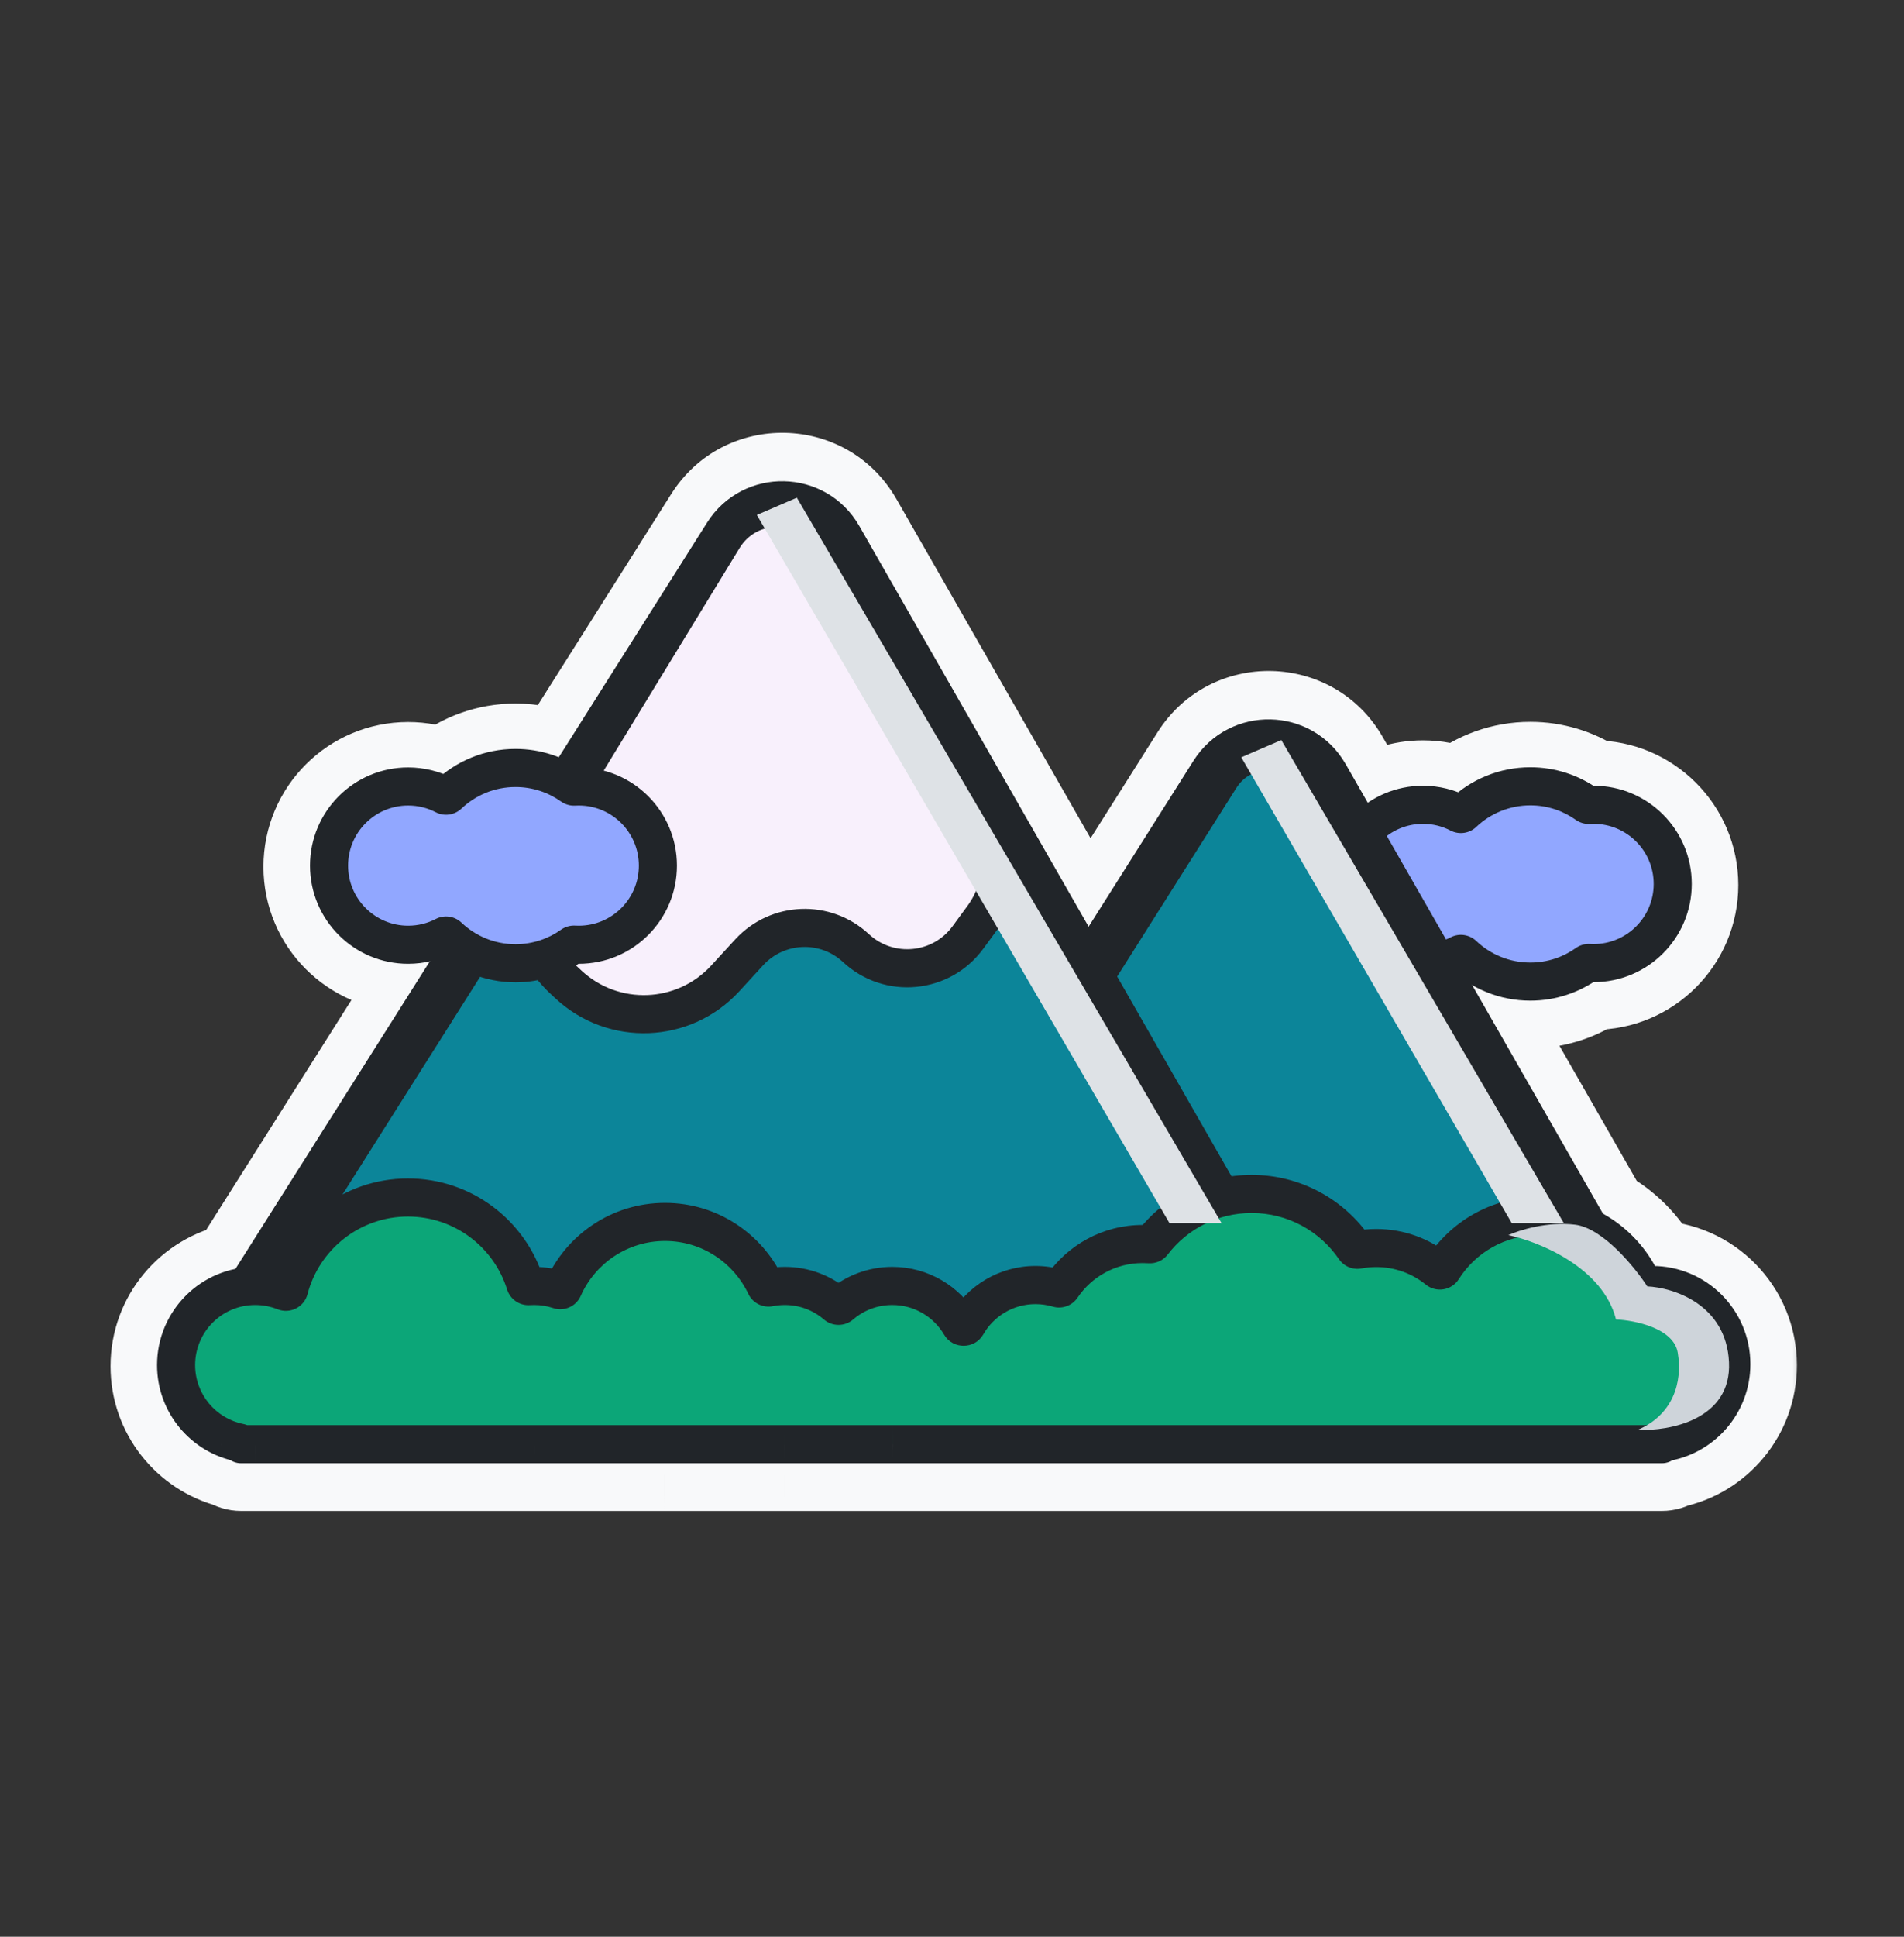 <svg width="60" height="61" viewBox="0 0 60 61" fill="none" xmlns="http://www.w3.org/2000/svg">
<rect x="0" y="0" width="60" height="61" fill="#333333" stroke="none"/>
<mask id="path-1-outside-1_50_5707" maskUnits="userSpaceOnUse" x="2.983" y="13.132" width="54" height="35" fill="black">
<rect fill="white" x="2.983" y="13.132" width="54" height="35"/>
<path fill-rule="evenodd" clip-rule="evenodd" d="M23.696 17.169C24.152 16.448 25.212 16.471 25.636 17.212L33.39 30.753L27.525 40.029C27.125 40.108 26.752 40.265 26.425 40.483C25.94 40.16 25.357 39.971 24.731 39.971C24.645 39.971 24.559 39.975 24.474 39.982C23.771 38.771 22.459 37.956 20.956 37.956C19.434 37.956 18.109 38.791 17.412 40.027C17.27 39.999 17.125 39.982 16.977 39.975C16.322 38.342 14.725 37.187 12.856 37.187C12.064 37.187 11.32 37.395 10.677 37.758L15.103 30.759C15.462 30.877 15.846 30.942 16.245 30.942C16.973 30.942 17.653 30.727 18.222 30.359L18.24 30.359C19.929 30.359 21.299 28.989 21.299 27.3C21.299 25.924 20.39 24.759 19.139 24.375L23.696 17.169ZM7.455 40.028L13.631 30.261C13.385 30.325 13.127 30.359 12.861 30.359C11.172 30.359 9.802 28.989 9.802 27.3C9.802 25.61 11.172 24.241 12.861 24.241C13.254 24.241 13.631 24.315 13.977 24.451C14.599 23.955 15.388 23.658 16.245 23.658C16.736 23.658 17.205 23.755 17.633 23.932L22.42 16.362C23.484 14.679 25.957 14.733 26.946 16.461L34.303 29.309L37.747 23.863C38.811 22.18 41.284 22.234 42.273 23.962L43.082 25.374C43.58 25.024 44.186 24.818 44.841 24.818C45.234 24.818 45.61 24.892 45.956 25.028C46.578 24.532 47.367 24.235 48.225 24.235C48.953 24.235 49.633 24.449 50.202 24.818L50.219 24.818C51.909 24.818 53.278 26.188 53.278 27.877C53.278 29.567 51.909 30.936 50.219 30.936L50.202 30.936C49.633 31.305 48.953 31.519 48.225 31.519C47.509 31.519 46.841 31.312 46.278 30.955L50.47 38.275C51.173 38.659 51.752 39.24 52.134 39.944C53.792 39.98 55.125 41.336 55.125 43.002C55.125 44.48 54.078 45.712 52.685 45.998C52.593 46.056 52.485 46.089 52.369 46.089H28.127L28.119 46.09H28.117L28.109 46.089H24.74L24.732 46.09H24.73L24.722 46.089L20.962 46.089L20.95 46.089H16.841L16.833 46.09H16.831L16.823 46.089H8.051L8.043 46.09H8.041L8.033 46.089H7.597C7.477 46.089 7.365 46.053 7.272 45.992C5.955 45.65 4.983 44.455 4.983 43.031C4.983 41.542 6.046 40.301 7.455 40.028ZM51.994 41.077C52.018 41.076 52.042 41.076 52.066 41.076C53.13 41.076 53.993 41.938 53.993 43.002C53.993 43.973 53.274 44.777 52.34 44.91C52.282 44.918 52.228 44.934 52.177 44.957L28.127 44.957L28.119 44.957H28.117L28.11 44.957L24.74 44.957L24.732 44.957H24.73L24.723 44.957H20.961L16.841 44.957L16.833 44.957H16.831L16.824 44.957L8.051 44.957L8.043 44.957H8.041L8.034 44.957H7.783C7.745 44.941 7.705 44.928 7.664 44.92C6.781 44.745 6.115 43.965 6.115 43.031C6.115 42.433 6.387 41.9 6.814 41.546C6.658 43.022 7.795 44.466 9.446 44.466H38.424C38.441 44.466 38.459 44.466 38.475 44.466H49.456C51.273 44.466 52.482 42.709 51.994 41.077ZM48.441 37.772L44.517 30.919C42.98 30.757 41.782 29.457 41.782 27.877C41.782 27.428 41.879 27.001 42.053 26.616L40.963 24.712C40.539 23.972 39.479 23.949 39.023 24.67L35.152 30.792L38.778 37.123C38.995 37.091 39.217 37.074 39.443 37.074C40.881 37.074 42.16 37.75 42.982 38.798C43.11 38.785 43.239 38.778 43.371 38.778C44.064 38.778 44.714 38.972 45.266 39.309C46.016 38.383 47.158 37.786 48.441 37.772ZM39.399 38.207C39.413 38.207 39.428 38.207 39.443 38.207C40.598 38.207 41.617 38.788 42.222 39.677C42.372 39.897 42.637 40.004 42.896 39.955C43.049 39.925 43.208 39.91 43.371 39.91C43.972 39.91 44.522 40.121 44.954 40.473C45.262 40.724 45.724 40.651 45.938 40.312C46.472 39.465 47.414 38.904 48.488 38.904C48.708 38.904 48.922 38.928 49.129 38.972L50.439 41.26C50.871 42.015 50.326 42.956 49.456 42.956H40.812C41.163 42.219 41.181 41.319 40.718 40.51L39.399 38.207ZM37.316 37.609L34.239 32.236L29.219 40.176C29.657 40.345 30.047 40.612 30.361 40.951C30.921 40.333 31.73 39.943 32.631 39.943C32.819 39.943 33.005 39.96 33.185 39.993C33.852 39.175 34.869 38.651 36.009 38.651L36.025 38.651C36.386 38.229 36.823 37.874 37.316 37.609ZM28.594 41.163C29.101 41.292 29.527 41.621 29.785 42.063C30.045 42.51 30.698 42.506 30.952 42.056C31.284 41.469 31.912 41.076 32.631 41.076C32.824 41.076 33.01 41.104 33.185 41.157C33.462 41.239 33.763 41.134 33.927 40.891C34.379 40.222 35.143 39.783 36.009 39.783C36.072 39.783 36.133 39.785 36.194 39.79C36.416 39.806 36.633 39.709 36.77 39.531C37.066 39.142 37.444 38.821 37.879 38.592L39.407 41.261C39.834 42.006 39.308 42.932 38.458 42.956H29.517C28.625 42.956 28.083 41.972 28.559 41.218L28.594 41.163ZM26.884 41.551C26.833 42.04 26.924 42.526 27.129 42.956H9.446C8.554 42.956 8.012 41.972 8.489 41.218L8.523 41.164C8.605 41.186 8.685 41.212 8.762 41.243C9.13 41.392 9.555 41.188 9.657 40.793C10.025 39.37 11.319 38.32 12.856 38.32C14.339 38.32 15.595 39.296 16.013 40.643C16.105 40.94 16.39 41.13 16.695 41.109C16.74 41.106 16.786 41.104 16.832 41.104C17.048 41.104 17.255 41.139 17.447 41.204C17.77 41.313 18.129 41.16 18.269 40.842C18.724 39.808 19.756 39.088 20.956 39.088C22.129 39.088 23.142 39.777 23.612 40.774C23.744 41.054 24.049 41.203 24.346 41.142C24.47 41.117 24.599 41.104 24.731 41.104C25.213 41.104 25.652 41.28 25.989 41.572C26.239 41.787 26.61 41.787 26.86 41.572C26.868 41.565 26.876 41.558 26.884 41.551ZM16.245 29.809C16.071 29.809 15.9 29.791 15.736 29.758L18.497 25.39C19.439 25.516 20.166 26.323 20.166 27.3C20.166 28.364 19.303 29.226 18.24 29.226C18.201 29.226 18.162 29.225 18.124 29.223C17.974 29.214 17.824 29.257 17.7 29.345C17.289 29.637 16.788 29.809 16.245 29.809ZM14.407 29.034L17.014 24.91C16.772 24.832 16.514 24.79 16.245 24.79C15.574 24.79 14.966 25.053 14.515 25.482C14.308 25.679 14 25.72 13.75 25.59C13.485 25.452 13.183 25.373 12.861 25.373C11.797 25.373 10.935 26.236 10.935 27.3C10.935 28.364 11.797 29.226 12.861 29.226C13.183 29.226 13.485 29.148 13.75 29.01C13.959 28.901 14.21 28.912 14.407 29.034Z"/>
</mask>
<path fill-rule="evenodd" clip-rule="evenodd" d="M23.696 17.169C24.152 16.448 25.212 16.471 25.636 17.212L33.39 30.753L27.525 40.029C27.125 40.108 26.752 40.265 26.425 40.483C25.94 40.16 25.357 39.971 24.731 39.971C24.645 39.971 24.559 39.975 24.474 39.982C23.771 38.771 22.459 37.956 20.956 37.956C19.434 37.956 18.109 38.791 17.412 40.027C17.27 39.999 17.125 39.982 16.977 39.975C16.322 38.342 14.725 37.187 12.856 37.187C12.064 37.187 11.32 37.395 10.677 37.758L15.103 30.759C15.462 30.877 15.846 30.942 16.245 30.942C16.973 30.942 17.653 30.727 18.222 30.359L18.24 30.359C19.929 30.359 21.299 28.989 21.299 27.3C21.299 25.924 20.39 24.759 19.139 24.375L23.696 17.169ZM7.455 40.028L13.631 30.261C13.385 30.325 13.127 30.359 12.861 30.359C11.172 30.359 9.802 28.989 9.802 27.3C9.802 25.61 11.172 24.241 12.861 24.241C13.254 24.241 13.631 24.315 13.977 24.451C14.599 23.955 15.388 23.658 16.245 23.658C16.736 23.658 17.205 23.755 17.633 23.932L22.42 16.362C23.484 14.679 25.957 14.733 26.946 16.461L34.303 29.309L37.747 23.863C38.811 22.18 41.284 22.234 42.273 23.962L43.082 25.374C43.58 25.024 44.186 24.818 44.841 24.818C45.234 24.818 45.61 24.892 45.956 25.028C46.578 24.532 47.367 24.235 48.225 24.235C48.953 24.235 49.633 24.449 50.202 24.818L50.219 24.818C51.909 24.818 53.278 26.188 53.278 27.877C53.278 29.567 51.909 30.936 50.219 30.936L50.202 30.936C49.633 31.305 48.953 31.519 48.225 31.519C47.509 31.519 46.841 31.312 46.278 30.955L50.47 38.275C51.173 38.659 51.752 39.24 52.134 39.944C53.792 39.98 55.125 41.336 55.125 43.002C55.125 44.48 54.078 45.712 52.685 45.998C52.593 46.056 52.485 46.089 52.369 46.089H28.127L28.119 46.09H28.117L28.109 46.089H24.74L24.732 46.09H24.73L24.722 46.089L20.962 46.089L20.95 46.089H16.841L16.833 46.09H16.831L16.823 46.089H8.051L8.043 46.09H8.041L8.033 46.089H7.597C7.477 46.089 7.365 46.053 7.272 45.992C5.955 45.65 4.983 44.455 4.983 43.031C4.983 41.542 6.046 40.301 7.455 40.028ZM51.994 41.077C52.018 41.076 52.042 41.076 52.066 41.076C53.13 41.076 53.993 41.938 53.993 43.002C53.993 43.973 53.274 44.777 52.34 44.91C52.282 44.918 52.228 44.934 52.177 44.957L28.127 44.957L28.119 44.957H28.117L28.11 44.957L24.74 44.957L24.732 44.957H24.73L24.723 44.957H20.961L16.841 44.957L16.833 44.957H16.831L16.824 44.957L8.051 44.957L8.043 44.957H8.041L8.034 44.957H7.783C7.745 44.941 7.705 44.928 7.664 44.92C6.781 44.745 6.115 43.965 6.115 43.031C6.115 42.433 6.387 41.9 6.814 41.546C6.658 43.022 7.795 44.466 9.446 44.466H38.424C38.441 44.466 38.459 44.466 38.475 44.466H49.456C51.273 44.466 52.482 42.709 51.994 41.077ZM48.441 37.772L44.517 30.919C42.98 30.757 41.782 29.457 41.782 27.877C41.782 27.428 41.879 27.001 42.053 26.616L40.963 24.712C40.539 23.972 39.479 23.949 39.023 24.67L35.152 30.792L38.778 37.123C38.995 37.091 39.217 37.074 39.443 37.074C40.881 37.074 42.16 37.75 42.982 38.798C43.11 38.785 43.239 38.778 43.371 38.778C44.064 38.778 44.714 38.972 45.266 39.309C46.016 38.383 47.158 37.786 48.441 37.772ZM39.399 38.207C39.413 38.207 39.428 38.207 39.443 38.207C40.598 38.207 41.617 38.788 42.222 39.677C42.372 39.897 42.637 40.004 42.896 39.955C43.049 39.925 43.208 39.91 43.371 39.91C43.972 39.91 44.522 40.121 44.954 40.473C45.262 40.724 45.724 40.651 45.938 40.312C46.472 39.465 47.414 38.904 48.488 38.904C48.708 38.904 48.922 38.928 49.129 38.972L50.439 41.26C50.871 42.015 50.326 42.956 49.456 42.956H40.812C41.163 42.219 41.181 41.319 40.718 40.51L39.399 38.207ZM37.316 37.609L34.239 32.236L29.219 40.176C29.657 40.345 30.047 40.612 30.361 40.951C30.921 40.333 31.73 39.943 32.631 39.943C32.819 39.943 33.005 39.96 33.185 39.993C33.852 39.175 34.869 38.651 36.009 38.651L36.025 38.651C36.386 38.229 36.823 37.874 37.316 37.609ZM28.594 41.163C29.101 41.292 29.527 41.621 29.785 42.063C30.045 42.51 30.698 42.506 30.952 42.056C31.284 41.469 31.912 41.076 32.631 41.076C32.824 41.076 33.01 41.104 33.185 41.157C33.462 41.239 33.763 41.134 33.927 40.891C34.379 40.222 35.143 39.783 36.009 39.783C36.072 39.783 36.133 39.785 36.194 39.79C36.416 39.806 36.633 39.709 36.77 39.531C37.066 39.142 37.444 38.821 37.879 38.592L39.407 41.261C39.834 42.006 39.308 42.932 38.458 42.956H29.517C28.625 42.956 28.083 41.972 28.559 41.218L28.594 41.163ZM26.884 41.551C26.833 42.04 26.924 42.526 27.129 42.956H9.446C8.554 42.956 8.012 41.972 8.489 41.218L8.523 41.164C8.605 41.186 8.685 41.212 8.762 41.243C9.13 41.392 9.555 41.188 9.657 40.793C10.025 39.37 11.319 38.32 12.856 38.32C14.339 38.32 15.595 39.296 16.013 40.643C16.105 40.94 16.39 41.13 16.695 41.109C16.74 41.106 16.786 41.104 16.832 41.104C17.048 41.104 17.255 41.139 17.447 41.204C17.77 41.313 18.129 41.16 18.269 40.842C18.724 39.808 19.756 39.088 20.956 39.088C22.129 39.088 23.142 39.777 23.612 40.774C23.744 41.054 24.049 41.203 24.346 41.142C24.47 41.117 24.599 41.104 24.731 41.104C25.213 41.104 25.652 41.28 25.989 41.572C26.239 41.787 26.61 41.787 26.86 41.572C26.868 41.565 26.876 41.558 26.884 41.551ZM16.245 29.809C16.071 29.809 15.9 29.791 15.736 29.758L18.497 25.39C19.439 25.516 20.166 26.323 20.166 27.3C20.166 28.364 19.303 29.226 18.24 29.226C18.201 29.226 18.162 29.225 18.124 29.223C17.974 29.214 17.824 29.257 17.7 29.345C17.289 29.637 16.788 29.809 16.245 29.809ZM14.407 29.034L17.014 24.91C16.772 24.832 16.514 24.79 16.245 24.79C15.574 24.79 14.966 25.053 14.515 25.482C14.308 25.679 14 25.72 13.75 25.59C13.485 25.452 13.183 25.373 12.861 25.373C11.797 25.373 10.935 26.236 10.935 27.3C10.935 28.364 11.797 29.226 12.861 29.226C13.183 29.226 13.485 29.148 13.75 29.01C13.959 28.901 14.21 28.912 14.407 29.034Z" fill="#F8F9FA"/>
<path d="M25.636 17.212L24.334 17.957L24.334 17.957L25.636 17.212ZM23.696 17.169L24.964 17.971L24.964 17.971L23.696 17.169ZM33.39 30.753L34.658 31.555C34.955 31.085 34.968 30.49 34.692 30.008L33.39 30.753ZM27.525 40.029L27.814 41.501C28.219 41.421 28.572 41.179 28.793 40.831L27.525 40.029ZM26.425 40.483L25.593 41.731C26.097 42.066 26.752 42.066 27.256 41.731L26.425 40.483ZM24.474 39.982L23.177 40.736C23.468 41.237 24.022 41.525 24.599 41.477L24.474 39.982ZM17.412 40.027L17.129 41.5C17.762 41.621 18.402 41.325 18.718 40.764L17.412 40.027ZM16.977 39.975L15.584 40.533C15.803 41.078 16.32 41.446 16.907 41.473L16.977 39.975ZM10.677 37.758L9.409 36.957C9.042 37.538 9.116 38.294 9.59 38.792C10.064 39.291 10.816 39.403 11.415 39.064L10.677 37.758ZM15.103 30.759L15.573 29.334C14.92 29.119 14.203 29.375 13.835 29.957L15.103 30.759ZM18.222 30.359L18.227 28.859C17.936 28.858 17.651 28.942 17.407 29.099L18.222 30.359ZM18.24 30.359L18.235 31.859H18.24V30.359ZM19.139 24.375L17.872 23.574C17.622 23.969 17.57 24.457 17.733 24.896C17.895 25.334 18.252 25.672 18.699 25.809L19.139 24.375ZM13.631 30.261L14.899 31.063C15.228 30.542 15.206 29.874 14.843 29.377C14.48 28.88 13.85 28.654 13.255 28.809L13.631 30.261ZM7.455 40.028L7.741 41.5C8.147 41.421 8.502 41.179 8.723 40.829L7.455 40.028ZM13.977 24.451L13.43 25.847C13.928 26.043 14.493 25.957 14.912 25.624L13.977 24.451ZM17.633 23.932L17.061 25.319C17.735 25.596 18.511 25.35 18.901 24.733L17.633 23.932ZM22.42 16.362L23.688 17.164L23.688 17.164L22.42 16.362ZM26.946 16.461L25.645 17.207L25.645 17.207L26.946 16.461ZM34.303 29.309L33.002 30.054C33.263 30.511 33.745 30.797 34.27 30.809C34.796 30.82 35.29 30.555 35.571 30.111L34.303 29.309ZM37.747 23.863L39.015 24.665L39.015 24.665L37.747 23.863ZM42.274 23.962L40.972 24.707L40.972 24.707L42.274 23.962ZM43.082 25.374L41.781 26.12C41.99 26.486 42.345 26.747 42.757 26.838C43.169 26.93 43.6 26.844 43.946 26.601L43.082 25.374ZM45.956 25.028L45.409 26.425C45.908 26.62 46.473 26.535 46.891 26.201L45.956 25.028ZM50.202 24.818L49.387 26.077C49.631 26.235 49.916 26.319 50.206 26.318L50.202 24.818ZM50.219 24.818L50.219 23.318L50.215 23.318L50.219 24.818ZM50.219 30.936L50.215 32.436H50.219V30.936ZM50.202 30.936L50.206 29.436C49.916 29.435 49.631 29.519 49.387 29.677L50.202 30.936ZM46.278 30.955L47.081 29.688C46.498 29.319 45.74 29.395 45.241 29.871C44.743 30.348 44.634 31.102 44.976 31.701L46.278 30.955ZM50.47 38.275L49.168 39.021C49.306 39.261 49.508 39.459 49.751 39.592L50.47 38.275ZM52.134 39.944L50.815 40.659C51.072 41.132 51.563 41.432 52.101 41.444L52.134 39.944ZM52.685 45.998L52.383 44.529C52.206 44.566 52.038 44.633 51.885 44.729L52.685 45.998ZM28.127 46.089L28.127 44.589L28.124 44.589L28.127 46.089ZM28.119 46.089L28.119 47.589L28.122 47.589L28.119 46.089ZM28.117 46.089L28.114 47.589H28.117V46.089ZM28.109 46.089L28.112 44.589H28.109V46.089ZM24.74 46.089L24.74 44.589L24.738 44.589L24.74 46.089ZM24.732 46.089L24.732 47.589L24.735 47.589L24.732 46.089ZM24.73 46.089L24.727 47.589H24.73V46.089ZM24.722 46.089L24.725 44.589L24.722 44.589L24.722 46.089ZM20.962 46.089L20.962 44.589L20.962 44.589L20.962 46.089ZM20.95 46.089L20.95 47.589L20.951 47.589L20.95 46.089ZM16.841 46.089L16.841 44.589L16.838 44.589L16.841 46.089ZM16.833 46.089L16.833 47.589L16.836 47.589L16.833 46.089ZM16.831 46.089L16.828 47.589H16.831V46.089ZM16.823 46.089L16.826 44.589H16.823V46.089ZM8.051 46.089L8.051 44.589L8.048 44.589L8.051 46.089ZM8.043 46.089L8.043 47.589L8.046 47.589L8.043 46.089ZM8.041 46.089L8.038 47.589H8.041V46.089ZM8.033 46.089L8.036 44.589H8.033V46.089ZM7.272 45.992L8.1 44.741C7.962 44.649 7.809 44.581 7.649 44.54L7.272 45.992ZM51.994 41.077L51.938 39.578C51.474 39.595 51.045 39.826 50.774 40.204C50.504 40.581 50.424 41.062 50.557 41.507L51.994 41.077ZM52.34 44.91L52.129 43.424L52.129 43.424L52.34 44.91ZM52.177 44.957L52.177 46.457C52.392 46.457 52.604 46.411 52.799 46.322L52.177 44.957ZM28.127 44.957L28.127 43.457L28.123 43.457L28.127 44.957ZM28.119 44.957L28.119 46.457L28.123 46.457L28.119 44.957ZM28.117 44.957L28.113 46.457H28.117V44.957ZM28.11 44.957L28.114 43.457L28.11 43.457L28.11 44.957ZM24.74 44.957L24.74 43.457L24.737 43.457L24.74 44.957ZM24.732 44.957L24.732 46.457L24.736 46.457L24.732 44.957ZM24.73 44.957L24.727 46.457H24.73V44.957ZM24.723 44.957L24.727 43.457H24.723V44.957ZM20.961 44.957L20.961 46.457H20.961V44.957ZM16.841 44.957L16.841 43.457L16.837 43.457L16.841 44.957ZM16.833 44.957L16.833 46.457L16.836 46.457L16.833 44.957ZM16.831 44.957L16.827 46.457H16.831V44.957ZM16.824 44.957L16.827 43.457L16.824 43.457L16.824 44.957ZM8.051 44.957L8.051 43.457L8.047 43.457L8.051 44.957ZM8.043 44.957L8.043 46.457L8.046 46.457L8.043 44.957ZM8.041 44.957L8.037 46.457H8.041V44.957ZM8.034 44.957L8.037 43.457H8.034V44.957ZM7.783 44.957L7.189 46.334C7.377 46.415 7.579 46.457 7.783 46.457V44.957ZM7.664 44.92L7.372 46.391L7.372 46.391L7.664 44.92ZM6.814 41.546L8.305 41.704C8.37 41.097 8.06 40.512 7.523 40.224C6.985 39.936 6.327 40.002 5.857 40.391L6.814 41.546ZM38.475 44.466V42.966C38.466 42.966 38.457 42.966 38.448 42.966L38.475 44.466ZM48.441 37.772L48.458 39.272C48.99 39.266 49.479 38.979 49.743 38.517C50.008 38.055 50.007 37.488 49.743 37.026L48.441 37.772ZM44.517 30.919L45.819 30.174C45.58 29.756 45.154 29.478 44.674 29.427L44.517 30.919ZM42.053 26.616L43.42 27.235C43.618 26.796 43.594 26.289 43.355 25.871L42.053 26.616ZM40.963 24.712L42.265 23.967L42.265 23.967L40.963 24.712ZM39.023 24.67L40.291 25.472L40.291 25.472L39.023 24.67ZM35.152 30.792L33.885 29.99C33.588 30.46 33.575 31.055 33.851 31.537L35.152 30.792ZM38.778 37.123L37.476 37.869C37.783 38.405 38.387 38.698 38.998 38.607L38.778 37.123ZM42.982 38.798L41.801 39.723C42.12 40.13 42.626 40.344 43.141 40.29L42.982 38.798ZM45.266 39.309L44.484 40.589C45.126 40.981 45.958 40.837 46.431 40.253L45.266 39.309ZM39.399 38.207L39.379 36.707C38.848 36.714 38.36 37.002 38.096 37.463C37.833 37.925 37.833 38.491 38.097 38.952L39.399 38.207ZM42.222 39.677L40.983 40.522L40.983 40.522L42.222 39.677ZM42.896 39.955L42.614 38.481L42.614 38.481L42.896 39.955ZM44.954 40.473L45.902 39.31L45.902 39.31L44.954 40.473ZM45.938 40.312L47.206 41.112L47.206 41.112L45.938 40.312ZM49.129 38.972L50.431 38.227C50.219 37.858 49.862 37.596 49.447 37.507L49.129 38.972ZM50.439 41.26L49.137 42.006L49.137 42.006L50.439 41.26ZM40.812 42.956L39.458 42.311C39.237 42.776 39.269 43.321 39.544 43.757C39.819 44.192 40.298 44.456 40.812 44.456V42.956ZM40.718 40.51L42.019 39.765L42.019 39.765L40.718 40.51ZM37.316 37.609L38.027 38.93C38.383 38.738 38.647 38.41 38.758 38.021C38.87 37.632 38.819 37.215 38.618 36.864L37.316 37.609ZM34.239 32.236L35.541 31.49C35.279 31.034 34.798 30.748 34.272 30.736C33.746 30.725 33.253 30.989 32.971 31.434L34.239 32.236ZM29.219 40.176L27.951 39.374C27.711 39.753 27.654 40.22 27.794 40.647C27.935 41.073 28.26 41.413 28.679 41.575L29.219 40.176ZM30.361 40.951L29.262 41.971C29.548 42.279 29.95 42.454 30.371 42.451C30.791 42.448 31.192 42.269 31.474 41.957L30.361 40.951ZM33.185 39.993L32.914 41.469C33.453 41.567 34.002 41.365 34.347 40.941L33.185 39.993ZM36.009 38.651L36.013 37.151H36.009V38.651ZM36.026 38.651L36.022 40.151C36.462 40.151 36.88 39.959 37.166 39.625L36.026 38.651ZM29.785 42.063L31.081 41.309L31.081 41.309L29.785 42.063ZM28.594 41.163L28.963 39.709C28.334 39.55 27.673 39.813 27.326 40.362L28.594 41.163ZM30.952 42.056L29.646 41.318L29.646 41.318L30.952 42.056ZM33.185 41.156L33.615 39.72L33.615 39.72L33.185 41.156ZM33.927 40.891L32.683 40.053L32.683 40.053L33.927 40.891ZM36.194 39.79L36.303 38.294L36.303 38.294L36.194 39.79ZM36.77 39.531L37.962 40.441L37.962 40.441L36.77 39.531ZM37.879 38.592L39.181 37.847C38.779 37.146 37.895 36.888 37.18 37.265L37.879 38.592ZM39.407 41.261L38.105 42.006L38.105 42.006L39.407 41.261ZM38.458 42.956V44.456C38.472 44.456 38.486 44.455 38.5 44.455L38.458 42.956ZM28.56 41.218L29.827 42.02L29.827 42.02L28.56 41.218ZM27.129 42.956V44.456C27.644 44.456 28.123 44.192 28.398 43.757C28.672 43.322 28.705 42.776 28.484 42.311L27.129 42.956ZM26.884 41.551L28.376 41.706C28.439 41.098 28.127 40.514 27.588 40.227C27.049 39.94 26.39 40.009 25.922 40.4L26.884 41.551ZM8.489 41.218L9.757 42.02L9.757 42.02L8.489 41.218ZM8.523 41.164L8.896 39.712C8.266 39.55 7.603 39.813 7.255 40.363L8.523 41.164ZM8.763 41.243L9.324 39.852L9.324 39.852L8.763 41.243ZM9.657 40.793L8.205 40.417L8.205 40.417L9.657 40.793ZM16.013 40.643L17.446 40.198L17.446 40.198L16.013 40.643ZM16.695 41.109L16.59 39.612L16.59 39.612L16.695 41.109ZM17.447 41.204L17.926 39.783L17.926 39.783L17.447 41.204ZM18.269 40.842L19.642 41.446L19.642 41.446L18.269 40.842ZM23.612 40.774L24.969 40.135L24.969 40.135L23.612 40.774ZM24.346 41.142L24.644 42.612L24.644 42.612L24.346 41.142ZM25.989 41.572L25.009 42.707L25.009 42.707L25.989 41.572ZM26.86 41.572L27.84 42.707L27.84 42.707L26.86 41.572ZM15.736 29.758L14.468 28.956C14.205 29.372 14.163 29.891 14.356 30.344C14.548 30.797 14.951 31.127 15.434 31.227L15.736 29.758ZM18.497 25.39L18.696 23.904C18.116 23.826 17.543 24.093 17.23 24.589L18.497 25.39ZM18.124 29.223L18.212 27.725L18.212 27.725L18.124 29.223ZM17.7 29.345L18.57 30.567L18.57 30.567L17.7 29.345ZM17.015 24.91L18.282 25.712C18.53 25.32 18.583 24.835 18.425 24.399C18.266 23.963 17.915 23.624 17.474 23.482L17.015 24.91ZM14.407 29.034L13.617 30.309C14.317 30.742 15.235 30.531 15.675 29.835L14.407 29.034ZM14.515 25.482L13.481 24.395L13.481 24.395L14.515 25.482ZM13.75 25.59L13.057 26.92L13.057 26.92L13.75 25.59ZM13.75 29.01L14.443 30.34L14.443 30.34L13.75 29.01ZM26.938 16.466C25.952 14.745 23.488 14.691 22.428 16.367L24.964 17.971C24.816 18.205 24.472 18.197 24.334 17.957L26.938 16.466ZM34.692 30.008L26.938 16.466L24.334 17.957L32.089 31.498L34.692 30.008ZM28.793 40.831L34.658 31.555L32.122 29.951L26.257 39.227L28.793 40.831ZM27.256 41.731C27.423 41.62 27.612 41.541 27.814 41.501L27.235 38.557C26.637 38.675 26.082 38.909 25.593 39.234L27.256 41.731ZM24.731 41.471C25.052 41.471 25.347 41.567 25.593 41.731L27.256 39.234C26.533 38.753 25.662 38.471 24.731 38.471V41.471ZM24.599 41.477C24.642 41.473 24.687 41.471 24.731 41.471V38.471C24.603 38.471 24.476 38.477 24.35 38.487L24.599 41.477ZM20.956 39.456C21.903 39.456 22.731 39.968 23.177 40.736L25.771 39.228C24.811 37.575 23.015 36.456 20.956 36.456V39.456ZM18.718 40.764C19.161 39.98 19.998 39.456 20.956 39.456V36.456C18.871 36.456 17.058 37.602 16.106 39.289L18.718 40.764ZM16.907 41.473C16.983 41.477 17.057 41.486 17.129 41.5L17.695 38.553C17.483 38.513 17.267 38.487 17.047 38.477L16.907 41.473ZM12.856 38.687C14.091 38.687 15.15 39.449 15.584 40.533L18.369 39.417C17.494 37.234 15.359 35.687 12.856 35.687V38.687ZM11.415 39.064C11.839 38.825 12.329 38.687 12.856 38.687V35.687C11.799 35.687 10.802 35.965 9.939 36.452L11.415 39.064ZM13.835 29.957L9.409 36.957L11.945 38.56L16.371 31.56L13.835 29.957ZM16.245 29.442C16.008 29.442 15.783 29.404 15.573 29.334L14.633 32.183C15.142 32.351 15.684 32.442 16.245 32.442V29.442ZM17.407 29.099C17.073 29.316 16.675 29.442 16.245 29.442V32.442C17.271 32.442 18.233 32.139 19.038 31.618L17.407 29.099ZM18.244 28.859L18.227 28.859L18.218 31.859L18.235 31.859L18.244 28.859ZM19.799 27.3C19.799 28.161 19.101 28.859 18.24 28.859V31.859C20.758 31.859 22.799 29.818 22.799 27.3H19.799ZM18.699 25.809C19.337 26.005 19.799 26.601 19.799 27.3H22.799C22.799 25.246 21.442 23.514 19.58 22.941L18.699 25.809ZM22.428 16.367L17.872 23.574L20.407 25.177L24.964 17.971L22.428 16.367ZM12.363 29.459L6.188 39.226L8.723 40.829L14.899 31.063L12.363 29.459ZM12.861 31.859C13.255 31.859 13.64 31.808 14.008 31.713L13.255 28.809C13.13 28.841 12.999 28.859 12.861 28.859V31.859ZM8.302 27.3C8.302 29.818 10.344 31.859 12.861 31.859V28.859C12 28.859 11.303 28.161 11.303 27.3H8.302ZM12.861 22.741C10.344 22.741 8.302 24.782 8.302 27.3H11.303C11.303 26.439 12 25.741 12.861 25.741V22.741ZM14.524 23.054C14.006 22.851 13.445 22.741 12.861 22.741V25.741C13.064 25.741 13.255 25.779 13.43 25.847L14.524 23.054ZM16.245 22.158C15.036 22.158 13.92 22.578 13.042 23.278L14.912 25.624C15.278 25.332 15.74 25.158 16.245 25.158V22.158ZM18.205 22.545C17.599 22.295 16.936 22.158 16.245 22.158V25.158C16.536 25.158 16.811 25.215 17.061 25.319L18.205 22.545ZM21.152 15.56L16.365 23.13L18.901 24.733L23.688 17.164L21.152 15.56ZM28.248 15.716C26.697 13.007 22.82 12.922 21.152 15.56L23.688 17.164C24.148 16.436 25.217 16.459 25.645 17.207L28.248 15.716ZM35.605 28.564L28.248 15.716L25.645 17.207L33.002 30.054L35.605 28.564ZM36.479 23.061L33.035 28.507L35.571 30.111L39.015 24.665L36.479 23.061ZM43.575 23.217C42.024 20.508 38.148 20.423 36.479 23.061L39.015 24.665C39.475 23.937 40.544 23.96 40.972 24.707L43.575 23.217ZM44.384 24.629L43.575 23.217L40.972 24.707L41.781 26.12L44.384 24.629ZM44.841 23.318C43.867 23.318 42.961 23.625 42.219 24.148L43.946 26.601C44.199 26.422 44.505 26.318 44.841 26.318V23.318ZM46.504 23.631C45.986 23.429 45.424 23.318 44.841 23.318V26.318C45.044 26.318 45.235 26.356 45.409 26.425L46.504 23.631ZM48.225 22.735C47.016 22.735 45.899 23.155 45.022 23.855L46.891 26.201C47.258 25.909 47.72 25.735 48.225 25.735V22.735ZM51.017 23.559C50.212 23.038 49.251 22.735 48.225 22.735V25.735C48.655 25.735 49.053 25.861 49.387 26.077L51.017 23.559ZM50.215 23.318L50.198 23.318L50.206 26.318L50.223 26.318L50.215 23.318ZM54.778 27.877C54.778 25.359 52.737 23.318 50.219 23.318V26.318C51.08 26.318 51.778 27.016 51.778 27.877H54.778ZM50.219 32.436C52.737 32.436 54.778 30.395 54.778 27.877H51.778C51.778 28.738 51.08 29.436 50.219 29.436V32.436ZM50.198 32.436L50.215 32.436L50.223 29.436L50.206 29.436L50.198 32.436ZM48.225 33.019C49.251 33.019 50.212 32.716 51.017 32.195L49.387 29.677C49.053 29.893 48.655 30.019 48.225 30.019V33.019ZM45.475 32.222C46.271 32.727 47.216 33.019 48.225 33.019V30.019C47.802 30.019 47.411 29.898 47.081 29.688L45.475 32.222ZM51.771 37.53L47.58 30.21L44.976 31.701L49.168 39.021L51.771 37.53ZM49.751 39.592C50.2 39.837 50.572 40.209 50.815 40.659L53.453 39.229C52.933 38.271 52.145 37.481 51.188 36.959L49.751 39.592ZM52.101 41.444C52.946 41.462 53.625 42.153 53.625 43.002H56.625C56.625 40.518 54.638 38.498 52.166 38.444L52.101 41.444ZM53.625 43.002C53.625 43.753 53.093 44.383 52.383 44.529L52.987 47.468C55.063 47.041 56.625 45.206 56.625 43.002H53.625ZM51.885 44.729C52.026 44.641 52.194 44.589 52.369 44.589V47.589C52.776 47.589 53.161 47.472 53.485 47.268L51.885 44.729ZM52.369 44.589H28.127V47.589H52.369V44.589ZM28.124 44.589L28.116 44.589L28.122 47.589L28.13 47.589L28.124 44.589ZM28.119 44.589H28.117V47.589H28.119V44.589ZM28.12 44.589L28.112 44.589L28.106 47.589L28.114 47.589L28.12 44.589ZM28.109 44.589H24.74V47.589H28.109V44.589ZM24.738 44.589L24.73 44.589L24.735 47.589L24.743 47.589L24.738 44.589ZM24.732 44.589H24.73V47.589H24.732V44.589ZM24.733 44.589L24.725 44.589L24.719 47.589L24.727 47.589L24.733 44.589ZM24.722 44.589L20.962 44.589L20.962 47.589L24.722 47.589L24.722 44.589ZM20.962 44.589L20.95 44.589L20.951 47.589L20.962 47.589L20.962 44.589ZM20.95 44.589H16.841V47.589H20.95V44.589ZM16.838 44.589L16.83 44.589L16.836 47.589L16.844 47.589L16.838 44.589ZM16.833 44.589H16.831V47.589H16.833V44.589ZM16.834 44.589L16.826 44.589L16.82 47.589L16.828 47.589L16.834 44.589ZM16.823 44.589H8.051V47.589H16.823V44.589ZM8.048 44.589L8.04 44.589L8.046 47.589L8.054 47.589L8.048 44.589ZM8.043 44.589H8.041V47.589H8.043V44.589ZM8.044 44.589L8.036 44.589L8.03 47.589L8.038 47.589L8.044 44.589ZM8.033 44.589H7.598V47.589H8.033V44.589ZM7.598 44.589C7.781 44.589 7.956 44.645 8.1 44.741L6.444 47.242C6.775 47.462 7.174 47.589 7.598 47.589V44.589ZM7.649 44.54C6.977 44.365 6.483 43.754 6.483 43.031H3.483C3.483 45.155 4.934 46.935 6.895 47.444L7.649 44.54ZM6.483 43.031C6.483 42.273 7.024 41.639 7.741 41.5L7.169 38.555C5.069 38.963 3.483 40.81 3.483 43.031H6.483ZM52.066 39.576C52.023 39.576 51.981 39.577 51.938 39.578L52.049 42.576C52.055 42.576 52.06 42.576 52.066 42.576V39.576ZM55.493 43.002C55.493 41.11 53.959 39.576 52.066 39.576V42.576C52.302 42.576 52.493 42.767 52.493 43.002H55.493ZM52.55 46.395C54.214 46.159 55.493 44.73 55.493 43.002H52.493C52.493 43.216 52.334 43.395 52.129 43.424L52.55 46.395ZM52.799 46.322C52.721 46.358 52.637 46.382 52.55 46.395L52.129 43.424C51.928 43.453 51.735 43.51 51.556 43.592L52.799 46.322ZM28.127 46.457L52.177 46.457L52.177 43.457L28.127 43.457L28.127 46.457ZM28.123 46.457L28.131 46.457L28.123 43.457L28.116 43.457L28.123 46.457ZM28.117 46.457H28.119V43.457H28.117V46.457ZM28.106 46.457L28.113 46.457L28.121 43.457L28.114 43.457L28.106 46.457ZM24.74 46.457L28.11 46.457L28.11 43.457L24.74 43.457L24.74 46.457ZM24.736 46.457L24.744 46.457L24.737 43.457L24.729 43.457L24.736 46.457ZM24.73 46.457H24.732V43.457H24.73V46.457ZM24.72 46.457L24.727 46.457L24.734 43.457L24.727 43.457L24.72 46.457ZM20.961 46.457H24.723V43.457H20.961V46.457ZM16.841 46.457L20.961 46.457L20.961 43.457L16.841 43.457L16.841 46.457ZM16.836 46.457L16.845 46.457L16.837 43.457L16.829 43.457L16.836 46.457ZM16.831 46.457H16.833V43.457H16.831V46.457ZM16.82 46.457L16.827 46.457L16.834 43.457L16.827 43.457L16.82 46.457ZM8.051 46.457L16.824 46.457L16.824 43.457L8.051 43.457L8.051 46.457ZM8.046 46.457L8.054 46.457L8.047 43.457L8.039 43.457L8.046 46.457ZM8.041 46.457H8.043V43.457H8.041V46.457ZM8.03 46.457L8.037 46.457L8.044 43.457L8.037 43.457L8.03 46.457ZM7.783 46.457H8.034V43.457H7.783V46.457ZM7.372 46.391C7.309 46.379 7.248 46.36 7.189 46.334L8.376 43.579C8.243 43.522 8.102 43.478 7.956 43.449L7.372 46.391ZM4.615 43.031C4.615 44.694 5.8 46.079 7.372 46.391L7.956 43.449C7.762 43.41 7.615 43.236 7.615 43.031H4.615ZM5.857 40.391C5.101 41.017 4.615 41.968 4.615 43.031H7.615C7.615 42.899 7.673 42.782 7.771 42.701L5.857 40.391ZM5.322 41.389C5.079 43.689 6.844 45.966 9.446 45.966V42.966C8.746 42.966 8.237 42.355 8.305 41.704L5.322 41.389ZM9.446 45.966H38.425V42.966H9.446V45.966ZM38.425 45.966C38.451 45.966 38.477 45.966 38.503 45.965L38.448 42.966C38.44 42.966 38.432 42.966 38.425 42.966V45.966ZM38.475 45.966H49.456V42.966H38.475V45.966ZM49.456 45.966C52.312 45.966 54.197 43.207 53.431 40.647L50.557 41.507C50.767 42.211 50.233 42.966 49.456 42.966V45.966ZM49.743 37.026L45.819 30.174L43.216 31.665L47.14 38.517L49.743 37.026ZM44.674 29.427C43.892 29.345 43.282 28.681 43.282 27.877H40.282C40.282 30.233 42.068 32.17 44.36 32.411L44.674 29.427ZM43.282 27.877C43.282 27.645 43.332 27.429 43.42 27.235L40.687 25.997C40.426 26.572 40.282 27.21 40.282 27.877H43.282ZM43.355 25.871L42.265 23.967L39.661 25.458L40.752 27.362L43.355 25.871ZM42.265 23.967C41.279 22.246 38.816 22.192 37.755 23.868L40.291 25.472C40.143 25.706 39.799 25.698 39.661 25.458L42.265 23.967ZM37.755 23.868L33.885 29.99L36.42 31.593L40.291 25.472L37.755 23.868ZM33.851 31.537L37.476 37.869L40.08 36.378L36.454 30.046L33.851 31.537ZM38.998 38.607C39.143 38.586 39.291 38.574 39.443 38.574V35.574C39.143 35.574 38.847 35.596 38.558 35.639L38.998 38.607ZM39.443 38.574C40.4 38.574 41.252 39.022 41.801 39.723L44.163 37.873C43.069 36.477 41.361 35.574 39.443 35.574V38.574ZM43.141 40.29C43.216 40.282 43.293 40.278 43.371 40.278V37.278C43.187 37.278 43.004 37.287 42.824 37.306L43.141 40.29ZM43.371 40.278C43.781 40.278 44.16 40.392 44.484 40.589L46.047 38.029C45.267 37.552 44.348 37.278 43.371 37.278V40.278ZM46.431 40.253C46.912 39.659 47.641 39.281 48.458 39.272L48.425 36.272C46.677 36.291 45.12 37.107 44.1 38.365L46.431 40.253ZM39.443 36.707C39.422 36.707 39.401 36.707 39.379 36.707L39.418 39.707C39.426 39.707 39.435 39.707 39.443 39.707V36.707ZM43.462 38.832C42.588 37.551 41.114 36.707 39.443 36.707V39.707C40.081 39.707 40.645 40.026 40.983 40.522L43.462 38.832ZM42.614 38.481C42.938 38.419 43.273 38.554 43.462 38.832L40.983 40.522C41.472 41.239 42.336 41.589 43.178 41.428L42.614 38.481ZM43.371 38.41C43.113 38.41 42.86 38.434 42.614 38.481L43.178 41.428C43.239 41.416 43.303 41.41 43.371 41.41V38.41ZM45.902 39.31C45.212 38.748 44.329 38.41 43.371 38.41V41.41C43.614 41.41 43.833 41.494 44.007 41.636L45.902 39.31ZM44.669 39.512C44.939 39.084 45.517 38.996 45.902 39.31L44.007 41.636C45.008 42.451 46.509 42.218 47.206 41.112L44.669 39.512ZM48.488 37.404C46.879 37.404 45.467 38.247 44.669 39.512L47.206 41.112C47.477 40.683 47.95 40.404 48.488 40.404V37.404ZM49.447 37.507C49.136 37.439 48.815 37.404 48.488 37.404V40.404C48.6 40.404 48.708 40.416 48.811 40.438L49.447 37.507ZM51.741 40.515L50.431 38.227L47.827 39.718L49.137 42.006L51.741 40.515ZM49.456 44.456C51.478 44.456 52.746 42.27 51.741 40.515L49.137 42.006C48.997 41.761 49.174 41.456 49.456 41.456V44.456ZM40.812 44.456H49.456V41.456H40.812V44.456ZM39.416 41.256C39.618 41.609 39.612 41.987 39.458 42.311L42.167 43.6C42.714 42.45 42.743 41.029 42.019 39.765L39.416 41.256ZM38.097 38.952L39.416 41.256L42.019 39.765L40.7 37.462L38.097 38.952ZM38.618 36.864L35.541 31.49L32.938 32.981L36.014 38.354L38.618 36.864ZM32.971 31.434L27.951 39.374L30.486 40.977L35.507 33.037L32.971 31.434ZM28.679 41.575C28.901 41.661 29.1 41.797 29.262 41.971L31.461 39.931C30.995 39.428 30.414 39.029 29.759 38.776L28.679 41.575ZM31.474 41.957C31.761 41.64 32.172 41.443 32.631 41.443V38.443C31.288 38.443 30.08 39.026 29.249 39.945L31.474 41.957ZM32.631 41.443C32.728 41.443 32.823 41.452 32.914 41.469L33.455 38.518C33.186 38.469 32.911 38.443 32.631 38.443V41.443ZM34.347 40.941C34.742 40.456 35.34 40.151 36.009 40.151V37.151C34.399 37.151 32.961 37.893 32.022 39.046L34.347 40.941ZM36.006 40.151L36.022 40.151L36.029 37.151L36.013 37.151L36.006 40.151ZM37.166 39.625C37.407 39.343 37.699 39.106 38.027 38.93L36.605 36.288C35.948 36.642 35.365 37.114 34.885 37.676L37.166 39.625ZM31.081 41.309C30.625 40.526 29.868 39.939 28.963 39.709L28.225 42.617C28.333 42.645 28.429 42.717 28.488 42.818L31.081 41.309ZM29.646 41.318C29.962 40.76 30.758 40.754 31.081 41.309L28.488 42.818C29.331 44.266 31.433 44.253 32.258 42.794L29.646 41.318ZM32.631 39.576C31.35 39.576 30.233 40.279 29.646 41.318L32.258 42.794C32.334 42.66 32.473 42.576 32.631 42.576V39.576ZM33.615 39.72C33.302 39.626 32.971 39.576 32.631 39.576V42.576C32.677 42.576 32.718 42.582 32.754 42.593L33.615 39.72ZM32.683 40.053C32.89 39.746 33.269 39.616 33.615 39.72L32.754 42.593C33.654 42.863 34.637 42.522 35.171 41.73L32.683 40.053ZM36.009 38.283C34.624 38.283 33.402 38.987 32.683 40.053L35.171 41.73C35.355 41.456 35.662 41.283 36.009 41.283V38.283ZM36.303 38.294C36.206 38.287 36.108 38.283 36.009 38.283V41.283C36.035 41.283 36.061 41.284 36.086 41.286L36.303 38.294ZM35.578 38.62C35.75 38.395 36.023 38.273 36.303 38.294L36.086 41.286C36.809 41.338 37.517 41.024 37.962 40.441L35.578 38.62ZM37.18 37.265C36.551 37.596 36.005 38.06 35.578 38.62L37.962 40.441C38.127 40.224 38.338 40.046 38.578 39.919L37.18 37.265ZM40.709 40.515L39.181 37.847L36.577 39.337L38.105 42.006L40.709 40.515ZM38.5 44.455C40.479 44.4 41.702 42.249 40.709 40.515L38.105 42.006C37.967 41.763 38.138 41.464 38.416 41.456L38.5 44.455ZM29.517 44.456H38.458V41.456H29.517V44.456ZM27.292 40.416C26.183 42.169 27.443 44.456 29.517 44.456V41.456C29.806 41.456 29.982 41.775 29.827 42.02L27.292 40.416ZM27.326 40.362L27.292 40.416L29.827 42.02L29.862 41.965L27.326 40.362ZM28.484 42.311C28.392 42.119 28.355 41.909 28.376 41.706L25.392 41.397C25.311 42.172 25.457 42.933 25.775 43.601L28.484 42.311ZM9.446 44.456H27.129V41.456H9.446V44.456ZM7.221 40.417C6.113 42.169 7.372 44.456 9.446 44.456V41.456C9.736 41.456 9.912 41.775 9.757 42.02L7.221 40.417ZM7.255 40.363L7.221 40.417L9.757 42.02L9.791 41.966L7.255 40.363ZM9.324 39.852C9.186 39.797 9.043 39.749 8.896 39.712L8.15 42.617C8.167 42.622 8.184 42.627 8.201 42.634L9.324 39.852ZM8.205 40.417C8.335 39.916 8.87 39.669 9.324 39.852L8.201 42.634C9.39 43.114 10.775 42.459 11.109 41.169L8.205 40.417ZM12.856 36.82C10.619 36.82 8.741 38.348 8.205 40.417L11.109 41.169C11.31 40.392 12.019 39.82 12.856 39.82V36.82ZM17.446 40.198C16.838 38.241 15.014 36.82 12.856 36.82V39.82C13.664 39.82 14.352 40.351 14.581 41.088L17.446 40.198ZM16.59 39.612C16.97 39.586 17.329 39.822 17.446 40.198L14.581 41.088C14.882 42.059 15.81 42.675 16.799 42.605L16.59 39.612ZM16.832 39.604C16.751 39.604 16.67 39.607 16.59 39.612L16.799 42.605C16.81 42.604 16.821 42.604 16.832 42.604V39.604ZM17.926 39.783C17.581 39.667 17.213 39.604 16.832 39.604V42.604C16.883 42.604 16.928 42.612 16.968 42.626L17.926 39.783ZM16.896 40.238C17.073 39.835 17.524 39.647 17.926 39.783L16.968 42.626C18.017 42.979 19.184 42.485 19.642 41.446L16.896 40.238ZM20.956 37.588C19.141 37.588 17.582 38.679 16.896 40.238L19.642 41.446C19.865 40.938 20.372 40.588 20.956 40.588V37.588ZM24.969 40.135C24.261 38.632 22.731 37.588 20.956 37.588V40.588C21.527 40.588 22.024 40.922 22.255 41.413L24.969 40.135ZM24.048 39.672C24.42 39.597 24.803 39.782 24.969 40.135L22.255 41.413C22.685 42.326 23.678 42.808 24.644 42.612L24.048 39.672ZM24.731 39.604C24.498 39.604 24.27 39.627 24.048 39.672L24.644 42.612C24.671 42.607 24.7 42.604 24.731 42.604V39.604ZM26.97 40.436C26.37 39.918 25.586 39.604 24.731 39.604V42.604C24.84 42.604 24.934 42.642 25.009 42.707L26.97 40.436ZM25.88 40.436C26.193 40.166 26.657 40.166 26.97 40.436L25.009 42.707C25.822 43.409 27.027 43.409 27.84 42.707L25.88 40.436ZM25.922 40.4C25.908 40.412 25.894 40.424 25.88 40.436L27.84 42.707C27.842 42.705 27.844 42.704 27.846 42.702L25.922 40.4ZM15.434 31.227C15.697 31.281 15.969 31.309 16.245 31.309V28.309C16.173 28.309 16.104 28.302 16.038 28.288L15.434 31.227ZM17.23 24.589L14.468 28.956L17.004 30.559L19.765 26.192L17.23 24.589ZM21.666 27.3C21.666 25.562 20.373 24.128 18.696 23.904L18.299 26.877C18.506 26.905 18.666 27.085 18.666 27.3H21.666ZM18.24 30.726C20.132 30.726 21.666 29.192 21.666 27.3H18.666C18.666 27.535 18.475 27.726 18.24 27.726V30.726ZM18.036 30.72C18.104 30.724 18.171 30.726 18.24 30.726V27.726C18.23 27.726 18.221 27.726 18.212 27.725L18.036 30.72ZM18.57 30.567C18.414 30.678 18.225 30.731 18.036 30.72L18.212 27.725C17.722 27.697 17.234 27.835 16.829 28.123L18.57 30.567ZM16.245 31.309C17.11 31.309 17.914 31.034 18.57 30.567L16.829 28.123C16.665 28.241 16.466 28.309 16.245 28.309V31.309ZM15.747 24.109L13.139 28.232L15.675 29.835L18.282 25.712L15.747 24.109ZM16.245 26.29C16.356 26.29 16.46 26.308 16.555 26.338L17.474 23.482C17.085 23.357 16.671 23.29 16.245 23.29V26.29ZM15.55 26.568C15.732 26.394 15.975 26.29 16.245 26.29V23.29C15.175 23.29 14.2 23.711 13.481 24.395L15.55 26.568ZM13.057 26.92C13.871 27.344 14.874 27.211 15.55 26.568L13.481 24.395C13.743 24.147 14.13 24.096 14.443 24.259L13.057 26.92ZM12.861 26.873C12.936 26.873 13.001 26.891 13.057 26.92L14.443 24.259C13.969 24.012 13.43 23.873 12.861 23.873V26.873ZM12.435 27.3C12.435 27.064 12.626 26.873 12.861 26.873V23.873C10.969 23.873 9.435 25.407 9.435 27.3H12.435ZM12.861 27.726C12.626 27.726 12.435 27.535 12.435 27.3H9.435C9.435 29.192 10.969 30.726 12.861 30.726V27.726ZM13.057 27.679C13.001 27.709 12.936 27.726 12.861 27.726V30.726C13.43 30.726 13.969 30.587 14.443 30.34L13.057 27.679ZM15.197 27.759C14.553 27.36 13.739 27.324 13.057 27.679L14.443 30.34C14.18 30.477 13.867 30.463 13.617 30.309L15.197 27.759Z" fill="#F8F9FA" mask="url(#path-1-outside-1_50_5707)"/>
<path fill-rule="evenodd" clip-rule="evenodd" d="M50.073 30.33C50.049 30.328 50.026 30.335 50.006 30.349C49.504 30.706 48.889 30.917 48.225 30.917C47.405 30.917 46.659 30.596 46.108 30.072C46.075 30.041 46.027 30.035 45.987 30.055C45.644 30.233 45.254 30.334 44.841 30.334C43.464 30.334 42.348 29.218 42.348 27.841C42.348 26.465 43.464 25.349 44.841 25.349C45.254 25.349 45.644 25.449 45.987 25.627C46.027 25.648 46.075 25.641 46.108 25.61C46.659 25.087 47.405 24.766 48.225 24.766C48.889 24.766 49.504 24.976 50.006 25.334C50.026 25.347 50.049 25.354 50.073 25.353C50.121 25.35 50.17 25.349 50.219 25.349C51.596 25.349 52.712 26.465 52.712 27.841C52.712 29.218 51.596 30.334 50.219 30.334C50.17 30.334 50.121 30.332 50.073 30.33Z" fill="#91A7FF"/>
<path d="M50.006 25.334L49.658 25.823L50.006 25.334ZM50.073 25.353L50.038 24.754L50.073 25.353ZM46.108 30.072L45.695 30.507L46.108 30.072ZM45.987 30.055L45.711 29.523L45.987 30.055ZM45.987 25.627L45.711 26.16L45.987 25.627ZM46.108 25.61L46.521 26.045L46.108 25.61ZM50.006 30.349L50.354 30.838L50.006 30.349ZM50.073 30.33L50.107 29.731L50.073 30.33ZM48.225 31.517C49.018 31.517 49.753 31.265 50.354 30.838L49.658 29.86C49.254 30.148 48.76 30.317 48.225 30.317V31.517ZM45.695 30.507C46.353 31.132 47.245 31.517 48.225 31.517V30.317C47.564 30.317 46.965 30.059 46.521 29.637L45.695 30.507ZM44.841 30.934C45.353 30.934 45.837 30.809 46.264 30.588L45.711 29.523C45.451 29.657 45.156 29.734 44.841 29.734V30.934ZM41.748 27.841C41.748 29.549 43.133 30.934 44.841 30.934V29.734C43.796 29.734 42.948 28.887 42.948 27.841H41.748ZM44.841 24.748C43.133 24.748 41.748 26.133 41.748 27.841H42.948C42.948 26.796 43.796 25.948 44.841 25.948V24.748ZM46.264 25.095C45.837 24.873 45.353 24.748 44.841 24.748V25.948C45.156 25.948 45.451 26.025 45.711 26.16L46.264 25.095ZM48.225 24.166C47.245 24.166 46.353 24.55 45.695 25.175L46.521 26.045C46.965 25.624 47.564 25.366 48.225 25.366V24.166ZM50.354 24.845C49.753 24.417 49.018 24.166 48.225 24.166V25.366C48.76 25.366 49.254 25.535 49.658 25.823L50.354 24.845ZM50.107 25.952C50.144 25.95 50.182 25.948 50.219 25.948V24.748C50.158 24.748 50.098 24.75 50.038 24.754L50.107 25.952ZM50.219 25.948C51.264 25.948 52.112 26.796 52.112 27.841H53.312C53.312 26.133 51.927 24.748 50.219 24.748V25.948ZM52.112 27.841C52.112 28.887 51.264 29.734 50.219 29.734V30.934C51.927 30.934 53.312 29.549 53.312 27.841H52.112ZM50.219 29.734C50.182 29.734 50.144 29.733 50.107 29.731L50.038 30.929C50.098 30.932 50.158 30.934 50.219 30.934V29.734ZM49.658 25.823C49.79 25.916 49.948 25.961 50.107 25.952L50.038 24.754C50.15 24.747 50.261 24.779 50.354 24.845L49.658 25.823ZM46.521 29.637C46.301 29.429 45.976 29.385 45.711 29.523L46.264 30.588C46.078 30.684 45.849 30.654 45.695 30.507L46.521 29.637ZM45.711 26.16C45.976 26.297 46.301 26.254 46.521 26.045L45.695 25.175C45.849 25.028 46.078 24.998 46.264 25.095L45.711 26.16ZM50.354 30.838C50.261 30.904 50.15 30.935 50.038 30.929L50.107 29.731C49.948 29.721 49.79 29.767 49.658 29.86L50.354 30.838Z" fill="#212529"/>
<path d="M38.285 24.389L28.03 40.606C27.188 41.938 28.145 43.675 29.721 43.675H49.262C50.798 43.675 51.761 42.014 50.998 40.681L41.711 24.464C40.962 23.156 39.091 23.115 38.285 24.389Z" fill="#0C8599" stroke="#212529" stroke-width="1.6" stroke-linejoin="round"/>
<path d="M22.958 16.888L7.96 40.607C7.118 41.938 8.075 43.676 9.65 43.676H38.23C39.767 43.676 40.729 42.015 39.966 40.682L26.384 16.963C25.635 15.655 23.763 15.614 22.958 16.888Z" fill="#0C8599" stroke="#212529" stroke-width="1.6" stroke-linejoin="round"/>
<path d="M17.916 31.01L17.76 30.865C16.474 29.669 16.208 27.733 17.123 26.234L22.792 16.951C23.584 15.654 25.475 15.679 26.233 16.996L31.151 25.546C31.758 26.6 31.685 27.913 30.966 28.894L30.501 29.528C29.662 30.672 28.012 30.828 26.973 29.861C26.009 28.965 24.501 29.025 23.61 29.993L22.854 30.817C21.547 32.239 19.331 32.326 17.916 31.01Z" fill="#F8F0FC" stroke="#212529" stroke-width="1.2" stroke-linejoin="round"/>
<path fill-rule="evenodd" clip-rule="evenodd" d="M18.093 29.752C18.069 29.751 18.046 29.757 18.026 29.771C17.524 30.129 16.909 30.339 16.245 30.339C15.425 30.339 14.68 30.018 14.128 29.494C14.096 29.464 14.047 29.457 14.008 29.478C13.664 29.656 13.275 29.756 12.861 29.756C11.485 29.756 10.368 28.64 10.368 27.264C10.368 25.887 11.485 24.771 12.861 24.771C13.275 24.771 13.664 24.872 14.008 25.049C14.047 25.07 14.096 25.063 14.128 25.033C14.68 24.509 15.425 24.188 16.245 24.188C16.909 24.188 17.524 24.398 18.026 24.756C18.046 24.77 18.069 24.776 18.093 24.775C18.141 24.772 18.19 24.771 18.239 24.771C19.616 24.771 20.732 25.887 20.732 27.264C20.732 28.64 19.616 29.756 18.239 29.756C18.19 29.756 18.141 29.755 18.093 29.752Z" fill="#91A7FF"/>
<path d="M18.026 24.756L18.374 24.267L18.026 24.756ZM18.093 24.775L18.058 24.176L18.093 24.775ZM14.128 29.494L13.715 29.93L14.128 29.494ZM14.008 29.478L13.731 28.945L14.008 29.478ZM18.026 29.771L18.374 30.26L18.026 29.771ZM18.093 29.752L18.058 30.351L18.093 29.752ZM16.245 30.939C17.038 30.939 17.774 30.688 18.374 30.26L17.679 29.282C17.274 29.57 16.78 29.739 16.245 29.739V30.939ZM13.715 29.93C14.373 30.555 15.265 30.939 16.245 30.939V29.739C15.585 29.739 14.986 29.481 14.541 29.059L13.715 29.93ZM12.861 30.356C13.373 30.356 13.857 30.232 14.284 30.01L13.731 28.945C13.471 29.08 13.176 29.156 12.861 29.156V30.356ZM9.769 27.264C9.769 28.972 11.153 30.356 12.861 30.356V29.156C11.816 29.156 10.969 28.309 10.969 27.264H9.769ZM12.861 24.171C11.153 24.171 9.769 25.555 9.769 27.264H10.969C10.969 26.218 11.816 25.371 12.861 25.371V24.171ZM14.284 24.517C13.857 24.296 13.373 24.171 12.861 24.171V25.371C13.176 25.371 13.471 25.447 13.731 25.582L14.284 24.517ZM16.245 23.588C15.265 23.588 14.373 23.972 13.715 24.598L14.541 25.468C14.986 25.046 15.585 24.788 16.245 24.788V23.588ZM18.374 24.267C17.773 23.84 17.038 23.588 16.245 23.588V24.788C16.78 24.788 17.274 24.957 17.679 25.245L18.374 24.267ZM18.128 25.374C18.165 25.372 18.202 25.371 18.239 25.371V24.171C18.179 24.171 18.118 24.173 18.058 24.176L18.128 25.374ZM18.239 25.371C19.285 25.371 20.132 26.218 20.132 27.264H21.332C21.332 25.555 19.948 24.171 18.239 24.171V25.371ZM20.132 27.264C20.132 28.309 19.285 29.156 18.239 29.156V30.356C19.948 30.356 21.332 28.972 21.332 27.264H20.132ZM18.239 29.156C18.202 29.156 18.165 29.155 18.128 29.153L18.058 30.351C18.118 30.355 18.179 30.356 18.239 30.356V29.156ZM17.679 25.245C17.81 25.338 17.968 25.383 18.128 25.374L18.058 24.176C18.17 24.17 18.282 24.201 18.374 24.267L17.679 25.245ZM14.541 29.059C14.322 28.851 13.996 28.808 13.731 28.945L14.284 30.01C14.098 30.107 13.87 30.076 13.715 29.93L14.541 29.059ZM13.731 25.582C13.996 25.72 14.322 25.676 14.541 25.468L13.715 24.598C13.87 24.451 14.098 24.421 14.284 24.517L13.731 25.582ZM18.374 30.26C18.282 30.326 18.17 30.358 18.058 30.351L18.128 29.153C17.968 29.144 17.81 29.189 17.679 29.282L18.374 30.26Z" fill="#212529"/>
<path fill-rule="evenodd" clip-rule="evenodd" d="M43.371 39.308C43.173 39.308 42.98 39.326 42.793 39.362C42.753 39.37 42.711 39.353 42.688 39.319C41.981 38.284 40.791 37.605 39.443 37.605C38.171 37.605 37.039 38.21 36.322 39.148C36.3 39.176 36.267 39.191 36.232 39.189C36.158 39.183 36.084 39.181 36.009 39.181C34.948 39.181 34.013 39.718 33.46 40.535C33.434 40.573 33.387 40.59 33.343 40.577C33.117 40.51 32.878 40.473 32.63 40.473C31.703 40.473 30.894 40.98 30.465 41.731C30.423 41.804 30.311 41.805 30.268 41.732C29.835 40.996 29.034 40.502 28.118 40.502C27.497 40.502 26.93 40.728 26.494 41.103C26.454 41.138 26.395 41.138 26.355 41.103C25.919 40.728 25.352 40.502 24.731 40.502C24.562 40.502 24.398 40.519 24.238 40.55C24.191 40.56 24.143 40.536 24.122 40.493C23.562 39.307 22.355 38.486 20.956 38.486C19.526 38.486 18.296 39.344 17.753 40.573C17.731 40.622 17.674 40.647 17.623 40.63C17.374 40.547 17.108 40.502 16.832 40.502C16.774 40.502 16.716 40.504 16.66 40.508C16.611 40.511 16.567 40.481 16.552 40.435C16.061 38.86 14.592 37.717 12.856 37.717C11.057 37.717 9.544 38.945 9.11 40.608C9.094 40.67 9.027 40.703 8.968 40.679C8.682 40.565 8.369 40.502 8.042 40.502C6.665 40.502 5.549 41.618 5.549 42.994C5.549 44.204 6.411 45.213 7.554 45.439C7.565 45.442 7.573 45.452 7.573 45.463V45.463C7.573 45.476 7.584 45.487 7.597 45.487H8.029L8.042 45.487L8.054 45.487H16.819L16.832 45.487L16.844 45.487H24.719L24.731 45.487L24.744 45.487H28.105L28.118 45.487L28.131 45.487H32.685H34.681H52.369C52.384 45.487 52.396 45.475 52.396 45.461V45.461C52.396 45.447 52.406 45.436 52.419 45.434C53.629 45.263 54.559 44.223 54.559 42.966C54.559 41.59 53.443 40.474 52.066 40.474C51.997 40.474 51.928 40.476 51.86 40.482C51.816 40.486 51.774 40.461 51.756 40.421C51.197 39.172 49.944 38.302 48.488 38.302C47.214 38.302 46.096 38.967 45.462 39.968C45.429 40.021 45.355 40.033 45.307 39.993C44.778 39.565 44.104 39.308 43.371 39.308Z" fill="#0CA678"/>
<path d="M8.029 45.487L8.03 44.887H8.029V45.487ZM8.042 45.487L8.04 46.087L8.043 46.087L8.042 45.487ZM8.054 45.487L8.054 44.887L8.053 44.887L8.054 45.487ZM16.819 45.487L16.82 44.887H16.819V45.487ZM16.832 45.487L16.83 46.087L16.833 46.087L16.832 45.487ZM16.844 45.487L16.844 44.887L16.843 44.887L16.844 45.487ZM24.719 45.487L24.72 44.887H24.719V45.487ZM24.731 45.487L24.73 46.087L24.733 46.087L24.731 45.487ZM24.744 45.487L24.744 44.887L24.742 44.887L24.744 45.487ZM28.105 45.487L28.107 44.887H28.105V45.487ZM28.118 45.487L28.116 46.087L28.119 46.087L28.118 45.487ZM28.131 45.487L28.131 44.887L28.129 44.887L28.131 45.487ZM45.462 39.968L45.969 40.289L45.462 39.968ZM45.307 39.993L45.685 39.528L45.307 39.993ZM52.419 45.434L52.503 46.028L52.419 45.434ZM51.86 40.482L51.811 39.884L51.86 40.482ZM51.756 40.421L52.304 40.176L51.756 40.421ZM9.11 40.608L9.691 40.76L9.11 40.608ZM8.968 40.68L8.745 41.236L8.968 40.68ZM16.66 40.508L16.7 41.106L16.66 40.508ZM16.552 40.435L17.125 40.256L16.552 40.435ZM17.753 40.573L17.204 40.33L17.753 40.573ZM17.623 40.63L17.432 41.199L17.623 40.63ZM7.554 45.44L7.437 46.028L7.554 45.44ZM26.355 41.103L25.964 41.559L26.355 41.103ZM30.465 41.731L29.944 41.433L30.465 41.731ZM36.322 39.148L35.845 38.784L36.322 39.148ZM36.232 39.189L36.189 39.787L36.232 39.189ZM33.46 40.535L32.963 40.199L33.46 40.535ZM33.343 40.577L33.172 41.152L33.172 41.152L33.343 40.577ZM24.122 40.493L24.665 40.236L24.122 40.493ZM42.793 39.362L42.681 38.773L42.793 39.362ZM42.688 39.319L43.183 38.98L42.688 39.319ZM42.905 39.951C43.055 39.923 43.211 39.908 43.371 39.908V38.708C43.135 38.708 42.905 38.73 42.681 38.773L42.905 39.951ZM39.443 38.205C40.585 38.205 41.592 38.779 42.193 39.657L43.183 38.98C42.369 37.789 40.998 37.005 39.443 37.005V38.205ZM36.798 39.513C37.407 38.716 38.365 38.205 39.443 38.205V37.005C37.976 37.005 36.671 37.703 35.845 38.784L36.798 39.513ZM36.009 39.781C36.07 39.781 36.13 39.783 36.189 39.787L36.275 38.59C36.187 38.584 36.098 38.581 36.009 38.581V39.781ZM33.957 40.871C34.403 40.212 35.156 39.781 36.009 39.781V38.581C34.741 38.581 33.623 39.224 32.963 40.199L33.957 40.871ZM32.63 41.074C32.819 41.074 33.001 41.101 33.172 41.152L33.514 40.002C33.233 39.918 32.937 39.873 32.63 39.873V41.074ZM30.986 42.029C31.313 41.457 31.927 41.074 32.63 41.074V39.873C31.479 39.873 30.476 40.503 29.944 41.433L30.986 42.029ZM28.118 41.102C28.813 41.102 29.421 41.476 29.751 42.036L30.785 41.428C30.248 40.516 29.255 39.902 28.118 39.902V41.102ZM26.885 41.559C27.216 41.273 27.646 41.102 28.118 41.102V39.902C27.349 39.902 26.643 40.183 26.102 40.648L26.885 41.559ZM24.731 41.102C25.203 41.102 25.633 41.273 25.964 41.559L26.747 40.648C26.206 40.183 25.501 39.902 24.731 39.902V41.102ZM24.356 41.139C24.477 41.115 24.602 41.102 24.731 41.102V39.902C24.523 39.902 24.318 39.922 24.12 39.962L24.356 41.139ZM20.956 39.086C22.114 39.086 23.115 39.765 23.58 40.749L24.665 40.236C24.009 38.848 22.595 37.886 20.956 37.886V39.086ZM18.301 40.815C18.752 39.796 19.772 39.086 20.956 39.086V37.886C19.279 37.886 17.84 38.892 17.204 40.33L18.301 40.815ZM16.832 41.102C17.043 41.102 17.244 41.136 17.432 41.199L17.813 40.061C17.504 39.958 17.174 39.902 16.832 39.902V41.102ZM16.7 41.106C16.744 41.103 16.788 41.102 16.832 41.102V39.902C16.76 39.902 16.689 39.904 16.619 39.909L16.7 41.106ZM12.856 38.317C14.322 38.317 15.565 39.282 15.979 40.613L17.125 40.256C16.558 38.438 14.862 37.117 12.856 37.117V38.317ZM9.691 40.76C10.058 39.354 11.337 38.317 12.856 38.317V37.117C10.777 37.117 9.031 38.536 8.53 40.457L9.691 40.76ZM8.042 41.102C8.291 41.102 8.528 41.15 8.745 41.236L9.191 40.123C8.835 39.98 8.447 39.902 8.042 39.902V41.102ZM6.149 42.995C6.149 41.949 6.996 41.102 8.042 41.102V39.902C6.334 39.902 4.949 41.286 4.949 42.995H6.149ZM7.671 44.851C6.803 44.679 6.149 43.912 6.149 42.995H4.949C4.949 44.496 6.019 45.747 7.437 46.028L7.671 44.851ZM8.029 44.887H7.597V46.087H8.029V44.887ZM8.043 44.887L8.03 44.887L8.028 46.087L8.04 46.087L8.043 44.887ZM8.053 44.887L8.04 44.887L8.043 46.087L8.056 46.087L8.053 44.887ZM16.819 44.887H8.054V46.087H16.819V44.887ZM16.833 44.887L16.82 44.887L16.818 46.087L16.83 46.087L16.833 44.887ZM16.843 44.887L16.83 44.887L16.833 46.087L16.846 46.087L16.843 44.887ZM24.719 44.887H16.844V46.087H24.719V44.887ZM24.733 44.887L24.72 44.887L24.717 46.087L24.73 46.087L24.733 44.887ZM24.742 44.887L24.73 44.887L24.733 46.087L24.745 46.087L24.742 44.887ZM28.105 44.887H24.744V46.087H28.105V44.887ZM28.119 44.887L28.107 44.887L28.104 46.087L28.116 46.087L28.119 44.887ZM28.129 44.887L28.116 44.887L28.119 46.087L28.132 46.087L28.129 44.887ZM32.685 44.887H28.131V46.087H32.685V44.887ZM34.681 44.887H32.685V46.087H34.681V44.887ZM52.369 44.887H34.681V46.087H52.369V44.887ZM53.959 42.966C53.959 43.92 53.253 44.71 52.335 44.84L52.503 46.028C54.004 45.816 55.159 44.526 55.159 42.966H53.959ZM52.066 41.074C53.111 41.074 53.959 41.921 53.959 42.966H55.159C55.159 41.258 53.774 39.873 52.066 39.873V41.074ZM51.909 41.08C51.961 41.076 52.013 41.074 52.066 41.074V39.873C51.98 39.873 51.895 39.877 51.811 39.884L51.909 41.08ZM48.488 38.902C49.699 38.902 50.743 39.625 51.208 40.666L52.304 40.176C51.652 38.719 50.189 37.702 48.488 37.702V38.902ZM45.969 40.289C46.498 39.454 47.428 38.902 48.488 38.902V37.702C47 37.702 45.695 38.479 44.955 39.647L45.969 40.289ZM43.371 39.908C43.962 39.908 44.503 40.114 44.929 40.459L45.685 39.528C45.053 39.015 44.247 38.708 43.371 38.708V39.908ZM44.955 39.647C45.115 39.395 45.456 39.342 45.685 39.528L44.929 40.459C45.255 40.724 45.742 40.648 45.969 40.289L44.955 39.647ZM52.996 45.461C52.996 45.752 52.78 45.989 52.503 46.028L52.335 44.84C52.031 44.883 51.796 45.143 51.796 45.461H52.996ZM6.973 45.463C6.973 45.808 7.253 46.087 7.597 46.087V44.887C7.916 44.887 8.173 45.145 8.173 45.463H6.973ZM51.811 39.884C52.018 39.867 52.217 39.981 52.304 40.176L51.208 40.666C51.331 40.941 51.614 41.104 51.909 41.08L51.811 39.884ZM8.53 40.457C8.607 40.163 8.921 40.014 9.191 40.123L8.745 41.236C9.133 41.392 9.582 41.177 9.691 40.76L8.53 40.457ZM16.619 39.909C16.844 39.894 17.056 40.034 17.125 40.256L15.979 40.613C16.078 40.928 16.378 41.128 16.7 41.106L16.619 39.909ZM52.369 46.087C52.715 46.087 52.996 45.807 52.996 45.461H51.796C51.796 45.144 52.053 44.887 52.369 44.887V46.087ZM17.204 40.33C17.309 40.093 17.574 39.981 17.813 40.061L17.432 41.199C17.774 41.313 18.153 41.152 18.301 40.815L17.204 40.33ZM7.437 46.028C7.172 45.975 6.973 45.742 6.973 45.463H8.173C8.173 45.161 7.958 44.908 7.671 44.851L7.437 46.028ZM26.102 40.648C26.288 40.489 26.561 40.489 26.747 40.648L25.964 41.559C26.229 41.786 26.62 41.786 26.885 41.559L26.102 40.648ZM29.944 41.433C30.044 41.258 30.219 41.187 30.363 41.186C30.507 41.185 30.683 41.255 30.785 41.428L29.751 42.036C30.027 42.507 30.715 42.502 30.986 42.029L29.944 41.433ZM35.845 38.784C35.947 38.65 36.109 38.578 36.275 38.59L36.189 39.787C36.424 39.804 36.654 39.702 36.798 39.513L35.845 38.784ZM32.963 40.199C33.085 40.018 33.309 39.941 33.514 40.002L33.172 41.152C33.465 41.239 33.783 41.128 33.957 40.871L32.963 40.199ZM24.12 39.962C24.34 39.918 24.566 40.028 24.665 40.236L23.58 40.749C23.72 41.045 24.042 41.202 24.356 41.139L24.12 39.962ZM42.681 38.773C42.873 38.736 43.071 38.816 43.183 38.98L42.193 39.657C42.351 39.889 42.632 40.003 42.905 39.951L42.681 38.773Z" fill="#212529"/>
<g style="mix-blend-mode:multiply">
<path d="M50.925 41.558C50.509 39.915 48.489 39.103 47.53 38.902C47.868 38.747 48.762 38.464 49.638 38.573C50.515 38.683 51.519 39.915 51.911 40.517C52.732 40.554 54.397 41.081 54.485 42.899C54.572 44.717 52.605 45.081 51.61 45.035C52.705 44.569 53.033 43.556 52.869 42.598C52.738 41.832 51.519 41.585 50.925 41.558Z" fill="#CED4DA"/>
</g>
<g style="mix-blend-mode:multiply">
<path d="M38.495 38.525L25.111 15.676L23.85 16.219L36.854 38.525H38.495Z" fill="#DEE2E6"/>
</g>
<g style="mix-blend-mode:multiply">
<path d="M49.281 38.525L40.377 23.309L39.116 23.852L47.64 38.525H49.281Z" fill="#DEE2E6"/>
</g>
</svg>
